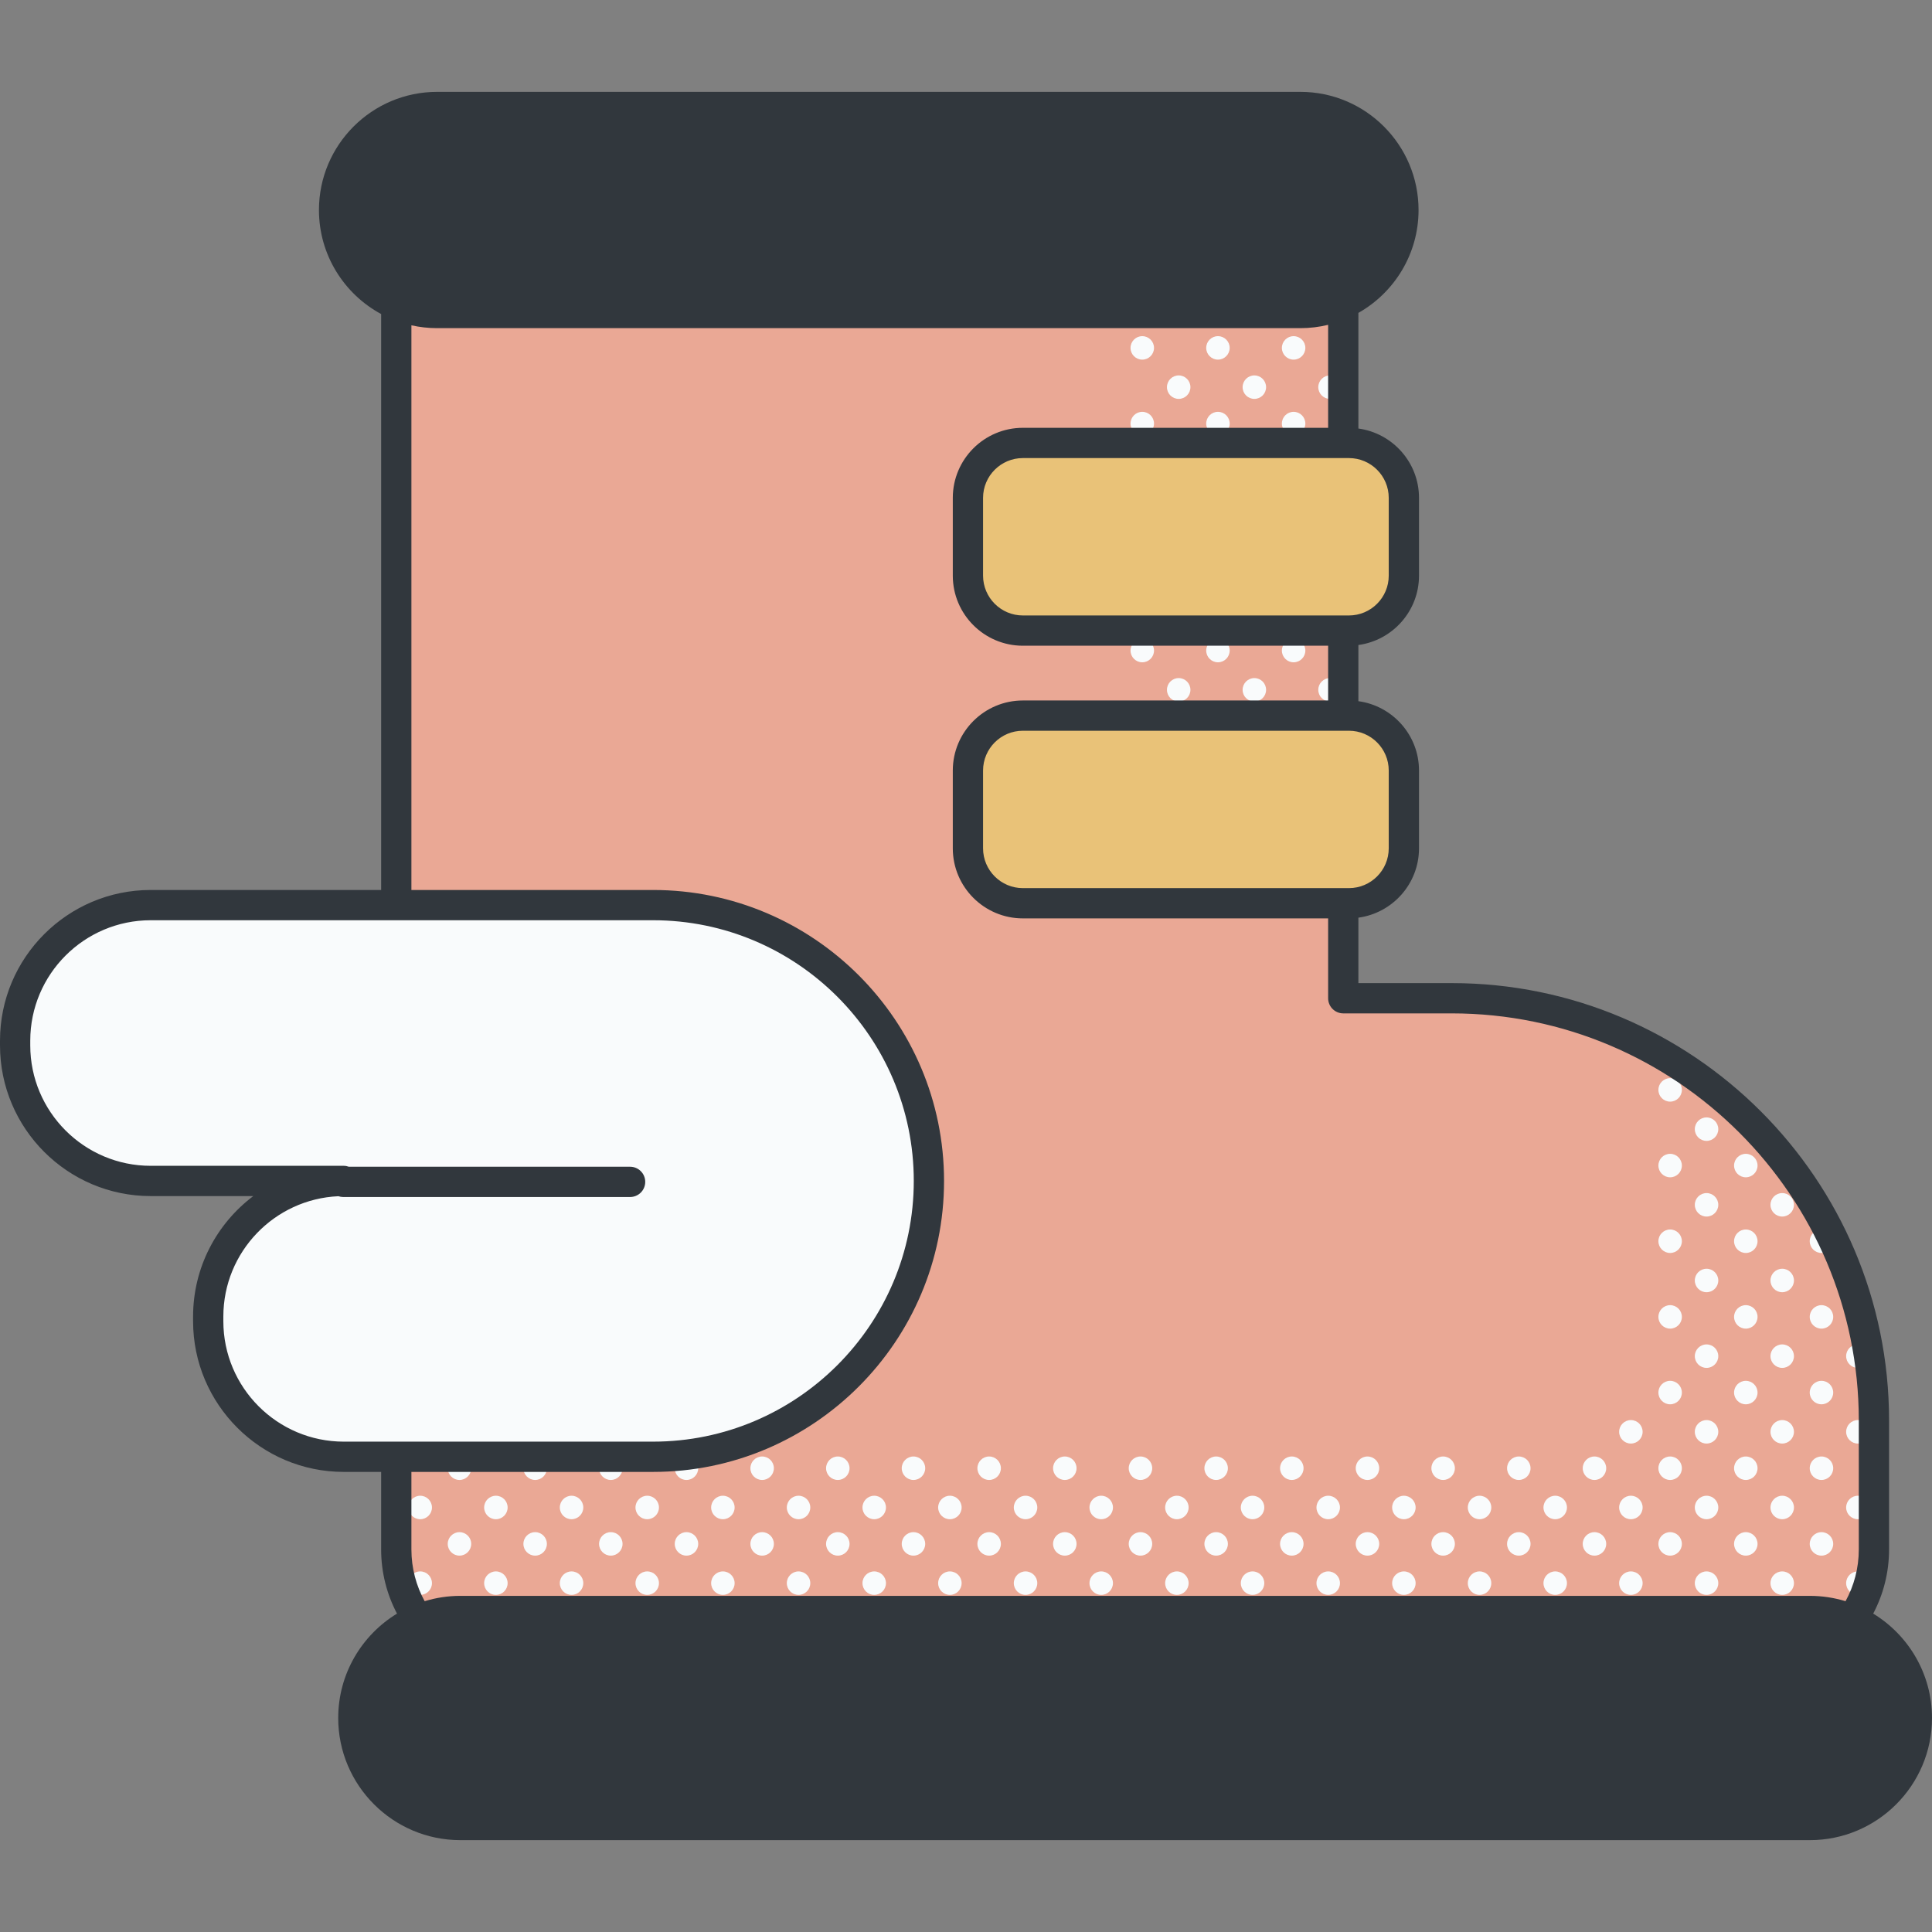 <svg id="Capa_1" enable-background="new 0 0 510.663 510.663" height="512" viewBox="0 0 510.663 510.663" width="512" xmlns="http://www.w3.org/2000/svg"><rect x="0" y="0" width="510.663" height="510.663" fill="#808080" stroke="none"/><g><path d="m383.723 263.853h-28.673v-189.854c0-12.198-9.888-22.086-22.086-22.086h-206.135c-12.198 0-22.086 9.888-22.086 22.086v189.854 145.69c0 17.976 14.572 32.548 32.548 32.548h217.76 107.717c17.976 0 32.548-14.572 32.548-32.548v-34.098c-.001-61.631-49.962-111.592-111.593-111.592z" fill="#eaa895"/><g fill="#f9fbfc"><path d="m351.549 99.23c-1.713 0-3.102 1.389-3.102 3.103 0 1.713 1.389 3.102 3.102 3.102s3.102-1.389 3.102-3.102-1.389-3.103-3.102-3.103z"/><path d="m351.549 179.23c-1.713 0-3.102 1.389-3.102 3.103 0 1.713 1.389 3.102 3.102 3.102s3.102-1.389 3.102-3.102-1.389-3.103-3.102-3.103z"/><path d="m341.925 88.854c-1.713 0-3.102 1.389-3.102 3.102s1.389 3.102 3.102 3.102 3.102-1.389 3.102-3.102-1.388-3.102-3.102-3.102z"/><path d="m331.549 99.23c-1.713 0-3.102 1.389-3.102 3.103 0 1.713 1.389 3.102 3.102 3.102s3.102-1.389 3.102-3.102-1.389-3.103-3.102-3.103z"/><path d="m341.925 108.854c-1.713 0-3.102 1.389-3.102 3.102s1.389 3.102 3.102 3.102 3.102-1.389 3.102-3.102-1.388-3.102-3.102-3.102z"/><path d="m341.925 168.854c-1.713 0-3.102 1.389-3.102 3.102s1.389 3.102 3.102 3.102 3.102-1.389 3.102-3.102-1.388-3.102-3.102-3.102z"/><path d="m331.549 179.23c-1.713 0-3.102 1.389-3.102 3.103 0 1.713 1.389 3.102 3.102 3.102s3.102-1.389 3.102-3.102-1.389-3.103-3.102-3.103z"/><path d="m321.925 88.854c-1.713 0-3.102 1.389-3.102 3.102s1.389 3.102 3.102 3.102 3.102-1.389 3.102-3.102-1.388-3.102-3.102-3.102z"/><path d="m311.549 99.23c-1.713 0-3.102 1.389-3.102 3.103 0 1.713 1.389 3.102 3.102 3.102s3.102-1.389 3.102-3.102-1.389-3.103-3.102-3.103z"/><path d="m321.925 108.854c-1.713 0-3.102 1.389-3.102 3.102s1.389 3.102 3.102 3.102 3.102-1.389 3.102-3.102-1.388-3.102-3.102-3.102z"/><path d="m321.925 168.854c-1.713 0-3.102 1.389-3.102 3.102s1.389 3.102 3.102 3.102 3.102-1.389 3.102-3.102-1.388-3.102-3.102-3.102z"/><path d="m311.549 179.23c-1.713 0-3.102 1.389-3.102 3.103 0 1.713 1.389 3.102 3.102 3.102s3.102-1.389 3.102-3.102-1.389-3.103-3.102-3.103z"/><path d="m301.925 88.854c-1.713 0-3.102 1.389-3.102 3.102s1.389 3.102 3.102 3.102 3.102-1.389 3.102-3.102-1.388-3.102-3.102-3.102z"/><path d="m301.925 108.854c-1.713 0-3.102 1.389-3.102 3.102s1.389 3.102 3.102 3.102 3.102-1.389 3.102-3.102-1.388-3.102-3.102-3.102z"/><path d="m301.925 168.854c-1.713 0-3.102 1.389-3.102 3.102s1.389 3.102 3.102 3.102 3.102-1.389 3.102-3.102-1.388-3.102-3.102-3.102z"/></g><g fill="#f9fbfc"><path d="m491.072 355.353c-1.713 0-3.102 1.389-3.102 3.102s1.389 3.103 3.102 3.103c1.506 0 2.76-1.074 3.041-2.498-.104-.705-.225-1.404-.342-2.104-.529-.952-1.533-1.603-2.699-1.603z"/><path d="m491.072 375.353c-1.713 0-3.102 1.389-3.102 3.102s1.389 3.103 3.102 3.103 3.102-1.389 3.102-3.103c0-1.713-1.389-3.102-3.102-3.102z"/><path d="m491.072 401.558c1.713 0 3.102-1.389 3.102-3.103 0-1.713-1.389-3.102-3.102-3.102s-3.102 1.389-3.102 3.102c-.001 1.713 1.388 3.103 3.102 3.103z"/><path d="m491.072 415.353c-1.713 0-3.102 1.389-3.102 3.102s1.389 3.103 3.102 3.103c.956 0 1.801-.442 2.37-1.122.262-.738.496-1.49.705-2.251-.14-1.585-1.455-2.832-3.075-2.832z"/><path d="m471.072 315.353c-1.713 0-3.102 1.389-3.102 3.102s1.389 3.103 3.102 3.103 3.102-1.389 3.102-3.103c0-1.713-1.389-3.102-3.102-3.102z"/><path d="m481.448 324.977c-1.713 0-3.102 1.389-3.102 3.102s1.389 3.102 3.102 3.102 3.102-1.389 3.102-3.102c0-.229-.028-.45-.075-.664-.211-.443-.44-.876-.657-1.315-.569-.682-1.413-1.123-2.37-1.123z"/><path d="m471.072 335.353c-1.713 0-3.102 1.389-3.102 3.102s1.389 3.103 3.102 3.103 3.102-1.389 3.102-3.103c0-1.713-1.389-3.102-3.102-3.102z"/><path d="m481.448 344.977c-1.713 0-3.102 1.389-3.102 3.102s1.389 3.102 3.102 3.102 3.102-1.389 3.102-3.102c.001-1.714-1.388-3.102-3.102-3.102z"/><path d="m471.072 355.353c-1.713 0-3.102 1.389-3.102 3.102s1.389 3.103 3.102 3.103 3.102-1.389 3.102-3.103c0-1.713-1.389-3.102-3.102-3.102z"/><path d="m481.448 364.977c-1.713 0-3.102 1.389-3.102 3.102s1.389 3.102 3.102 3.102 3.102-1.389 3.102-3.102c.001-1.714-1.388-3.102-3.102-3.102z"/><path d="m471.072 375.353c-1.713 0-3.102 1.389-3.102 3.102s1.389 3.103 3.102 3.103 3.102-1.389 3.102-3.103c0-1.713-1.389-3.102-3.102-3.102z"/><path d="m481.448 384.977c-1.713 0-3.102 1.389-3.102 3.102s1.389 3.102 3.102 3.102 3.102-1.389 3.102-3.102c.001-1.714-1.388-3.102-3.102-3.102z"/><path d="m471.072 395.353c-1.713 0-3.102 1.389-3.102 3.102s1.389 3.103 3.102 3.103 3.102-1.389 3.102-3.103c0-1.713-1.389-3.102-3.102-3.102z"/><path d="m481.448 404.977c-1.713 0-3.102 1.389-3.102 3.102s1.389 3.102 3.102 3.102 3.102-1.389 3.102-3.102c.001-1.714-1.388-3.102-3.102-3.102z"/><path d="m471.072 415.353c-1.713 0-3.102 1.389-3.102 3.102s1.389 3.103 3.102 3.103 3.102-1.389 3.102-3.103c0-1.713-1.389-3.102-3.102-3.102z"/><path d="m451.072 295.353c-1.713 0-3.102 1.389-3.102 3.102s1.389 3.103 3.102 3.103 3.102-1.389 3.102-3.103c0-1.713-1.389-3.102-3.102-3.102z"/><path d="m461.448 304.977c-1.713 0-3.102 1.389-3.102 3.102s1.389 3.102 3.102 3.102 3.102-1.389 3.102-3.102c.001-1.714-1.388-3.102-3.102-3.102z"/><path d="m451.072 315.353c-1.713 0-3.102 1.389-3.102 3.102s1.389 3.103 3.102 3.103 3.102-1.389 3.102-3.103c0-1.713-1.389-3.102-3.102-3.102z"/><path d="m461.448 324.977c-1.713 0-3.102 1.389-3.102 3.102s1.389 3.102 3.102 3.102 3.102-1.389 3.102-3.102c.001-1.714-1.388-3.102-3.102-3.102z"/><path d="m451.072 335.353c-1.713 0-3.102 1.389-3.102 3.102s1.389 3.103 3.102 3.103 3.102-1.389 3.102-3.103c0-1.713-1.389-3.102-3.102-3.102z"/><path d="m461.448 344.977c-1.713 0-3.102 1.389-3.102 3.102s1.389 3.102 3.102 3.102 3.102-1.389 3.102-3.102c.001-1.714-1.388-3.102-3.102-3.102z"/><path d="m451.072 355.353c-1.713 0-3.102 1.389-3.102 3.102s1.389 3.103 3.102 3.103 3.102-1.389 3.102-3.103c0-1.713-1.389-3.102-3.102-3.102z"/><path d="m461.448 364.977c-1.713 0-3.102 1.389-3.102 3.102s1.389 3.102 3.102 3.102 3.102-1.389 3.102-3.102c.001-1.714-1.388-3.102-3.102-3.102z"/><path d="m451.072 375.353c-1.713 0-3.102 1.389-3.102 3.102s1.389 3.103 3.102 3.103 3.102-1.389 3.102-3.103c0-1.713-1.389-3.102-3.102-3.102z"/><path d="m461.448 384.977c-1.713 0-3.102 1.389-3.102 3.102s1.389 3.102 3.102 3.102 3.102-1.389 3.102-3.102c.001-1.714-1.388-3.102-3.102-3.102z"/><path d="m451.072 395.353c-1.713 0-3.102 1.389-3.102 3.102s1.389 3.103 3.102 3.103 3.102-1.389 3.102-3.103c0-1.713-1.389-3.102-3.102-3.102z"/><path d="m461.448 404.977c-1.713 0-3.102 1.389-3.102 3.102s1.389 3.102 3.102 3.102 3.102-1.389 3.102-3.102c.001-1.714-1.388-3.102-3.102-3.102z"/><path d="m451.072 415.353c-1.713 0-3.102 1.389-3.102 3.102s1.389 3.103 3.102 3.103 3.102-1.389 3.102-3.103c0-1.713-1.389-3.102-3.102-3.102z"/><path d="m441.448 284.977c-1.713 0-3.102 1.389-3.102 3.102s1.389 3.102 3.102 3.102 3.102-1.389 3.102-3.102c.001-1.714-1.388-3.102-3.102-3.102z"/><path d="m441.448 304.977c-1.713 0-3.102 1.389-3.102 3.102s1.389 3.102 3.102 3.102 3.102-1.389 3.102-3.102c.001-1.714-1.388-3.102-3.102-3.102z"/><path d="m441.448 324.977c-1.713 0-3.102 1.389-3.102 3.102s1.389 3.102 3.102 3.102 3.102-1.389 3.102-3.102c.001-1.714-1.388-3.102-3.102-3.102z"/><path d="m441.448 344.977c-1.713 0-3.102 1.389-3.102 3.102s1.389 3.102 3.102 3.102 3.102-1.389 3.102-3.102c.001-1.714-1.388-3.102-3.102-3.102z"/><path d="m441.448 364.977c-1.713 0-3.102 1.389-3.102 3.102s1.389 3.102 3.102 3.102 3.102-1.389 3.102-3.102c.001-1.714-1.388-3.102-3.102-3.102z"/><path d="m431.072 375.353c-1.713 0-3.102 1.389-3.102 3.102s1.389 3.103 3.102 3.103 3.102-1.389 3.102-3.103c0-1.713-1.389-3.102-3.102-3.102z"/><path d="m441.448 384.977c-1.713 0-3.102 1.389-3.102 3.102s1.389 3.102 3.102 3.102 3.102-1.389 3.102-3.102c.001-1.714-1.388-3.102-3.102-3.102z"/><path d="m431.072 395.353c-1.713 0-3.102 1.389-3.102 3.102s1.389 3.103 3.102 3.103 3.102-1.389 3.102-3.103c0-1.713-1.389-3.102-3.102-3.102z"/><path d="m441.448 404.977c-1.713 0-3.102 1.389-3.102 3.102s1.389 3.102 3.102 3.102 3.102-1.389 3.102-3.102c.001-1.714-1.388-3.102-3.102-3.102z"/><path d="m431.072 415.353c-1.713 0-3.102 1.389-3.102 3.102s1.389 3.103 3.102 3.103 3.102-1.389 3.102-3.103c0-1.713-1.389-3.102-3.102-3.102z"/><path d="m421.448 384.977c-1.713 0-3.102 1.389-3.102 3.102s1.389 3.102 3.102 3.102 3.102-1.389 3.102-3.102c.001-1.714-1.388-3.102-3.102-3.102z"/><path d="m411.072 395.353c-1.713 0-3.102 1.389-3.102 3.102s1.389 3.103 3.102 3.103 3.102-1.389 3.102-3.103c0-1.713-1.389-3.102-3.102-3.102z"/><path d="m421.448 404.977c-1.713 0-3.102 1.389-3.102 3.102s1.389 3.102 3.102 3.102 3.102-1.389 3.102-3.102c.001-1.714-1.388-3.102-3.102-3.102z"/><path d="m411.072 415.353c-1.713 0-3.102 1.389-3.102 3.102s1.389 3.103 3.102 3.103 3.102-1.389 3.102-3.103c0-1.713-1.389-3.102-3.102-3.102z"/><path d="m401.448 384.977c-1.713 0-3.102 1.389-3.102 3.102s1.389 3.102 3.102 3.102 3.102-1.389 3.102-3.102c.001-1.714-1.388-3.102-3.102-3.102z"/><path d="m391.072 395.353c-1.713 0-3.102 1.389-3.102 3.102s1.389 3.103 3.102 3.103 3.102-1.389 3.102-3.103c0-1.713-1.389-3.102-3.102-3.102z"/><path d="m401.448 404.977c-1.713 0-3.102 1.389-3.102 3.102s1.389 3.102 3.102 3.102 3.102-1.389 3.102-3.102c.001-1.714-1.388-3.102-3.102-3.102z"/><path d="m391.072 415.353c-1.713 0-3.102 1.389-3.102 3.102s1.389 3.103 3.102 3.103 3.102-1.389 3.102-3.103c0-1.713-1.389-3.102-3.102-3.102z"/><path d="m381.448 384.977c-1.713 0-3.102 1.389-3.102 3.102s1.389 3.102 3.102 3.102 3.102-1.389 3.102-3.102c.001-1.714-1.388-3.102-3.102-3.102z"/><path d="m371.072 395.353c-1.713 0-3.102 1.389-3.102 3.102s1.389 3.103 3.102 3.103 3.102-1.389 3.102-3.103c0-1.713-1.389-3.102-3.102-3.102z"/><path d="m381.448 404.977c-1.713 0-3.102 1.389-3.102 3.102s1.389 3.102 3.102 3.102 3.102-1.389 3.102-3.102c.001-1.714-1.388-3.102-3.102-3.102z"/><path d="m371.072 415.353c-1.713 0-3.102 1.389-3.102 3.102s1.389 3.103 3.102 3.103 3.102-1.389 3.102-3.103c0-1.713-1.389-3.102-3.102-3.102z"/><path d="m361.448 384.977c-1.713 0-3.102 1.389-3.102 3.102s1.389 3.102 3.102 3.102 3.102-1.389 3.102-3.102c.001-1.714-1.388-3.102-3.102-3.102z"/><path d="m351.072 395.353c-1.713 0-3.102 1.389-3.102 3.102s1.389 3.103 3.102 3.103 3.102-1.389 3.102-3.103c0-1.713-1.389-3.102-3.102-3.102z"/><path d="m361.448 404.977c-1.713 0-3.102 1.389-3.102 3.102s1.389 3.102 3.102 3.102 3.102-1.389 3.102-3.102c.001-1.714-1.388-3.102-3.102-3.102z"/><path d="m351.072 421.558c1.713 0 3.102-1.389 3.102-3.103 0-1.713-1.389-3.102-3.102-3.102s-3.102 1.389-3.102 3.102c-.001 1.713 1.388 3.103 3.102 3.103z"/><path d="m341.448 391.181c1.713 0 3.102-1.389 3.102-3.102s-1.389-3.102-3.102-3.102-3.102 1.389-3.102 3.102 1.389 3.102 3.102 3.102z"/><path d="m331.072 401.558c1.713 0 3.102-1.389 3.102-3.103 0-1.713-1.389-3.102-3.102-3.102s-3.102 1.389-3.102 3.102c-.001 1.713 1.388 3.103 3.102 3.103z"/><path d="m341.448 411.181c1.713 0 3.102-1.389 3.102-3.102s-1.389-3.102-3.102-3.102-3.102 1.389-3.102 3.102 1.389 3.102 3.102 3.102z"/><path d="m331.072 421.558c1.713 0 3.102-1.389 3.102-3.103 0-1.713-1.389-3.102-3.102-3.102s-3.102 1.389-3.102 3.102c-.001 1.713 1.388 3.103 3.102 3.103z"/><path d="m321.448 391.181c1.713 0 3.102-1.389 3.102-3.102s-1.389-3.102-3.102-3.102-3.102 1.389-3.102 3.102 1.389 3.102 3.102 3.102z"/><path d="m311.072 401.558c1.713 0 3.102-1.389 3.102-3.103 0-1.713-1.389-3.102-3.102-3.102s-3.102 1.389-3.102 3.102c-.001 1.713 1.388 3.103 3.102 3.103z"/><path d="m321.448 411.181c1.713 0 3.102-1.389 3.102-3.102s-1.389-3.102-3.102-3.102-3.102 1.389-3.102 3.102 1.389 3.102 3.102 3.102z"/><path d="m311.072 421.558c1.713 0 3.102-1.389 3.102-3.103 0-1.713-1.389-3.102-3.102-3.102s-3.102 1.389-3.102 3.102c-.001 1.713 1.388 3.103 3.102 3.103z"/><path d="m301.448 391.181c1.713 0 3.102-1.389 3.102-3.102s-1.389-3.102-3.102-3.102-3.102 1.389-3.102 3.102 1.389 3.102 3.102 3.102z"/><path d="m291.072 395.353c-1.713 0-3.102 1.389-3.102 3.102s1.389 3.103 3.102 3.103 3.102-1.389 3.102-3.103c0-1.713-1.389-3.102-3.102-3.102z"/><path d="m301.448 411.181c1.713 0 3.102-1.389 3.102-3.102s-1.389-3.102-3.102-3.102-3.102 1.389-3.102 3.102 1.389 3.102 3.102 3.102z"/><path d="m291.072 415.353c-1.713 0-3.102 1.389-3.102 3.102s1.389 3.103 3.102 3.103 3.102-1.389 3.102-3.103c0-1.713-1.389-3.102-3.102-3.102z"/><path d="m281.448 384.977c-1.713 0-3.102 1.389-3.102 3.102s1.389 3.102 3.102 3.102 3.102-1.389 3.102-3.102c.001-1.714-1.388-3.102-3.102-3.102z"/><path d="m271.072 395.353c-1.713 0-3.102 1.389-3.102 3.102s1.389 3.103 3.102 3.103 3.102-1.389 3.102-3.103c0-1.713-1.389-3.102-3.102-3.102z"/><path d="m281.448 404.977c-1.713 0-3.102 1.389-3.102 3.102s1.389 3.102 3.102 3.102 3.102-1.389 3.102-3.102c.001-1.714-1.388-3.102-3.102-3.102z"/><path d="m271.072 415.353c-1.713 0-3.102 1.389-3.102 3.102s1.389 3.103 3.102 3.103 3.102-1.389 3.102-3.103c0-1.713-1.389-3.102-3.102-3.102z"/><path d="m261.448 384.977c-1.713 0-3.102 1.389-3.102 3.102s1.389 3.102 3.102 3.102 3.102-1.389 3.102-3.102c.001-1.714-1.388-3.102-3.102-3.102z"/><path d="m251.072 395.353c-1.713 0-3.102 1.389-3.102 3.102s1.389 3.103 3.102 3.103 3.102-1.389 3.102-3.103c0-1.713-1.389-3.102-3.102-3.102z"/><path d="m261.448 404.977c-1.713 0-3.102 1.389-3.102 3.102s1.389 3.102 3.102 3.102 3.102-1.389 3.102-3.102c.001-1.714-1.388-3.102-3.102-3.102z"/><path d="m251.072 415.353c-1.713 0-3.102 1.389-3.102 3.102s1.389 3.103 3.102 3.103 3.102-1.389 3.102-3.103c0-1.713-1.389-3.102-3.102-3.102z"/><path d="m241.448 384.977c-1.713 0-3.102 1.389-3.102 3.102s1.389 3.102 3.102 3.102 3.102-1.389 3.102-3.102c.001-1.714-1.388-3.102-3.102-3.102z"/><path d="m231.072 395.353c-1.713 0-3.102 1.389-3.102 3.102s1.389 3.103 3.102 3.103 3.102-1.389 3.102-3.103c0-1.713-1.389-3.102-3.102-3.102z"/><path d="m241.448 404.977c-1.713 0-3.102 1.389-3.102 3.102s1.389 3.102 3.102 3.102 3.102-1.389 3.102-3.102c.001-1.714-1.388-3.102-3.102-3.102z"/><path d="m231.072 415.353c-1.713 0-3.102 1.389-3.102 3.102s1.389 3.103 3.102 3.103 3.102-1.389 3.102-3.103c0-1.713-1.389-3.102-3.102-3.102z"/><path d="m221.448 384.977c-1.713 0-3.102 1.389-3.102 3.102s1.389 3.102 3.102 3.102 3.102-1.389 3.102-3.102c.001-1.714-1.388-3.102-3.102-3.102z"/><path d="m211.072 395.353c-1.713 0-3.102 1.389-3.102 3.102s1.389 3.103 3.102 3.103 3.102-1.389 3.102-3.103c0-1.713-1.389-3.102-3.102-3.102z"/><path d="m221.448 404.977c-1.713 0-3.102 1.389-3.102 3.102s1.389 3.102 3.102 3.102 3.102-1.389 3.102-3.102c.001-1.714-1.388-3.102-3.102-3.102z"/><path d="m211.072 415.353c-1.713 0-3.102 1.389-3.102 3.102s1.389 3.103 3.102 3.103 3.102-1.389 3.102-3.103c0-1.713-1.389-3.102-3.102-3.102z"/><path d="m201.448 384.977c-1.713 0-3.102 1.389-3.102 3.102s1.389 3.102 3.102 3.102 3.102-1.389 3.102-3.102c.001-1.714-1.388-3.102-3.102-3.102z"/><path d="m191.072 395.353c-1.713 0-3.102 1.389-3.102 3.102s1.389 3.103 3.102 3.103 3.102-1.389 3.102-3.103c0-1.713-1.389-3.102-3.102-3.102z"/><path d="m201.448 404.977c-1.713 0-3.102 1.389-3.102 3.102s1.389 3.102 3.102 3.102 3.102-1.389 3.102-3.102c.001-1.714-1.388-3.102-3.102-3.102z"/><path d="m191.072 415.353c-1.713 0-3.102 1.389-3.102 3.102s1.389 3.103 3.102 3.103 3.102-1.389 3.102-3.103c0-1.713-1.389-3.102-3.102-3.102z"/><path d="m181.448 384.977c-1.713 0-3.102 1.389-3.102 3.102s1.389 3.102 3.102 3.102 3.102-1.389 3.102-3.102c.001-1.714-1.388-3.102-3.102-3.102z"/><path d="m171.072 395.353c-1.713 0-3.102 1.389-3.102 3.102s1.389 3.103 3.102 3.103 3.102-1.389 3.102-3.103c0-1.713-1.389-3.102-3.102-3.102z"/><path d="m181.448 404.977c-1.713 0-3.102 1.389-3.102 3.102s1.389 3.102 3.102 3.102 3.102-1.389 3.102-3.102c.001-1.714-1.388-3.102-3.102-3.102z"/><path d="m171.072 415.353c-1.713 0-3.102 1.389-3.102 3.102s1.389 3.103 3.102 3.103 3.102-1.389 3.102-3.103c0-1.713-1.389-3.102-3.102-3.102z"/><path d="m161.448 384.977c-1.713 0-3.102 1.389-3.102 3.102s1.389 3.102 3.102 3.102 3.102-1.389 3.102-3.102c.001-1.714-1.388-3.102-3.102-3.102z"/><path d="m151.072 395.353c-1.713 0-3.102 1.389-3.102 3.102s1.389 3.103 3.102 3.103 3.102-1.389 3.102-3.103c0-1.713-1.389-3.102-3.102-3.102z"/><path d="m161.448 404.977c-1.713 0-3.102 1.389-3.102 3.102s1.389 3.102 3.102 3.102 3.102-1.389 3.102-3.102c.001-1.714-1.388-3.102-3.102-3.102z"/><path d="m151.072 415.353c-1.713 0-3.102 1.389-3.102 3.102s1.389 3.103 3.102 3.103 3.102-1.389 3.102-3.103c0-1.713-1.389-3.102-3.102-3.102z"/><path d="m141.448 384.977c-1.713 0-3.102 1.389-3.102 3.102s1.389 3.102 3.102 3.102 3.102-1.389 3.102-3.102c.001-1.714-1.388-3.102-3.102-3.102z"/><path d="m131.072 395.353c-1.713 0-3.102 1.389-3.102 3.102s1.389 3.103 3.102 3.103 3.102-1.389 3.102-3.103c0-1.713-1.389-3.102-3.102-3.102z"/><path d="m141.448 404.977c-1.713 0-3.102 1.389-3.102 3.102s1.389 3.102 3.102 3.102 3.102-1.389 3.102-3.102c.001-1.714-1.388-3.102-3.102-3.102z"/><path d="m131.072 421.558c1.713 0 3.102-1.389 3.102-3.103 0-1.713-1.389-3.102-3.102-3.102s-3.102 1.389-3.102 3.102c-.001 1.713 1.388 3.103 3.102 3.103z"/><path d="m121.448 391.181c1.713 0 3.102-1.389 3.102-3.102s-1.389-3.102-3.102-3.102-3.102 1.389-3.102 3.102 1.389 3.102 3.102 3.102z"/><path d="m111.072 395.353c-1.713 0-3.102 1.389-3.102 3.102s1.389 3.103 3.102 3.103 3.102-1.389 3.102-3.103c0-1.713-1.389-3.102-3.102-3.102z"/><path d="m121.448 411.181c1.713 0 3.102-1.389 3.102-3.102s-1.389-3.102-3.102-3.102-3.102 1.389-3.102 3.102 1.389 3.102 3.102 3.102z"/><path d="m114.174 418.455c0-1.713-1.389-3.102-3.102-3.102s-3.102 1.389-3.102 3.102 1.389 3.103 3.102 3.103 3.102-1.39 3.102-3.103z"/></g><path d="m356.551 166.675h-86.189c-8.018 0-14.518-6.5-14.518-14.518v-20.56c0-8.018 6.5-14.518 14.518-14.518h86.189c8.018 0 14.518 6.5 14.518 14.518v20.56c0 8.018-6.5 14.518-14.518 14.518z" fill="#e9c278"/><path d="m356.551 238.745h-86.189c-8.018 0-14.518-6.5-14.518-14.518v-20.56c0-8.018 6.5-14.518 14.518-14.518h86.189c8.018 0 14.518 6.5 14.518 14.518v20.56c0 8.018-6.5 14.518-14.518 14.518z" fill="#e9c278"/><path d="m172.623 239.238h-132.788c-19.791 0-35.835 16.044-35.835 35.835v1.238c0 19.791 16.044 35.835 35.835 35.835h51.035c-19.791 0-35.835 16.044-35.835 35.835v1.238c0 19.791 16.044 35.835 35.835 35.835h81.753c40.266 0 72.907-32.642 72.907-72.907 0-40.267-32.642-72.909-72.907-72.909z" fill="#f9fbfc"/><path d="m495.124 426.508c2.671-5.074 4.191-10.844 4.191-16.965v-34.098c0-63.737-51.854-115.592-115.592-115.592h-24.673v-17.297c9.03-1.227 16.019-8.968 16.019-18.329v-20.561c0-9.361-6.989-17.102-16.019-18.329v-14.851c9.03-1.227 16.019-8.969 16.019-18.33v-20.561c0-9.361-6.989-17.102-16.019-18.329v-30.565c9.482-5.366 15.9-15.54 15.9-27.191 0-17.22-14.01-31.23-31.229-31.23h-228.188c-17.22 0-31.229 14.01-31.229 31.23 0 11.872 6.66 22.216 16.439 27.497v152.232h-60.908c-21.965-.001-39.835 17.868-39.835 39.833v1.238c0 21.965 17.87 39.835 39.835 39.835h27.115c-9.658 7.275-15.915 18.839-15.915 31.835v1.237c0 21.965 17.87 39.835 39.835 39.835h9.873v20.49c0 6.121 1.52 11.891 4.191 16.965-9.309 5.67-15.539 15.917-15.539 27.592 0 17.801 14.482 32.283 32.283 32.283h356.702c17.801 0 32.283-14.483 32.283-32.283 0-11.674-6.229-21.921-15.539-27.591zm-128.055-222.841v20.561c0 5.8-4.719 10.518-10.519 10.518h-86.189c-5.8 0-10.519-4.718-10.519-10.518v-20.561c0-5.8 4.719-10.518 10.519-10.518h86.189c5.8-.001 10.519 4.718 10.519 10.518zm0-72.07v20.561c0 5.8-4.719 10.519-10.519 10.519h-86.189c-5.8 0-10.519-4.719-10.519-10.519v-20.561c0-5.8 4.719-10.518 10.519-10.518h86.189c5.8 0 10.519 4.718 10.519 10.518zm-276.199 249.456c-17.554 0-31.835-14.281-31.835-31.835v-1.237c0-17.078 13.518-31.053 30.415-31.799.387.124.792.21 1.221.21h75.878c2.209 0 4-1.791 4-4s-1.791-4-4-4h-74.342c-.42-.15-.866-.246-1.337-.246h-51.035c-17.554 0-31.835-14.282-31.835-31.836v-1.238c0-17.554 14.281-31.834 31.835-31.834h132.788c37.995 0 68.907 30.912 68.907 68.907s-30.912 68.907-68.907 68.907h-81.753zm400.445 28.49c0 4.955-1.271 9.618-3.501 13.683-2.986-.914-6.153-1.41-9.435-1.41h-356.7c-3.282 0-6.449.496-9.435 1.41-2.23-4.065-3.501-8.728-3.501-13.683v-20.49h63.88c42.407 0 76.907-34.5 76.907-76.907s-34.5-76.907-76.907-76.907h-63.88v-149.253c2.188.487 4.458.752 6.79.752h228.188c2.525 0 4.978-.309 7.33-.877v27.218h-80.689c-10.211 0-18.519 8.307-18.519 18.518v20.561c0 10.211 8.308 18.519 18.519 18.519h80.689v14.473h-80.689c-10.211 0-18.519 8.308-18.519 18.518v20.561c0 10.211 8.308 18.518 18.519 18.518h80.689v21.108c0 2.209 1.791 4 4 4h28.673c59.326 0 107.592 48.266 107.592 107.592v34.096z" fill="#31373d"/></g></svg>